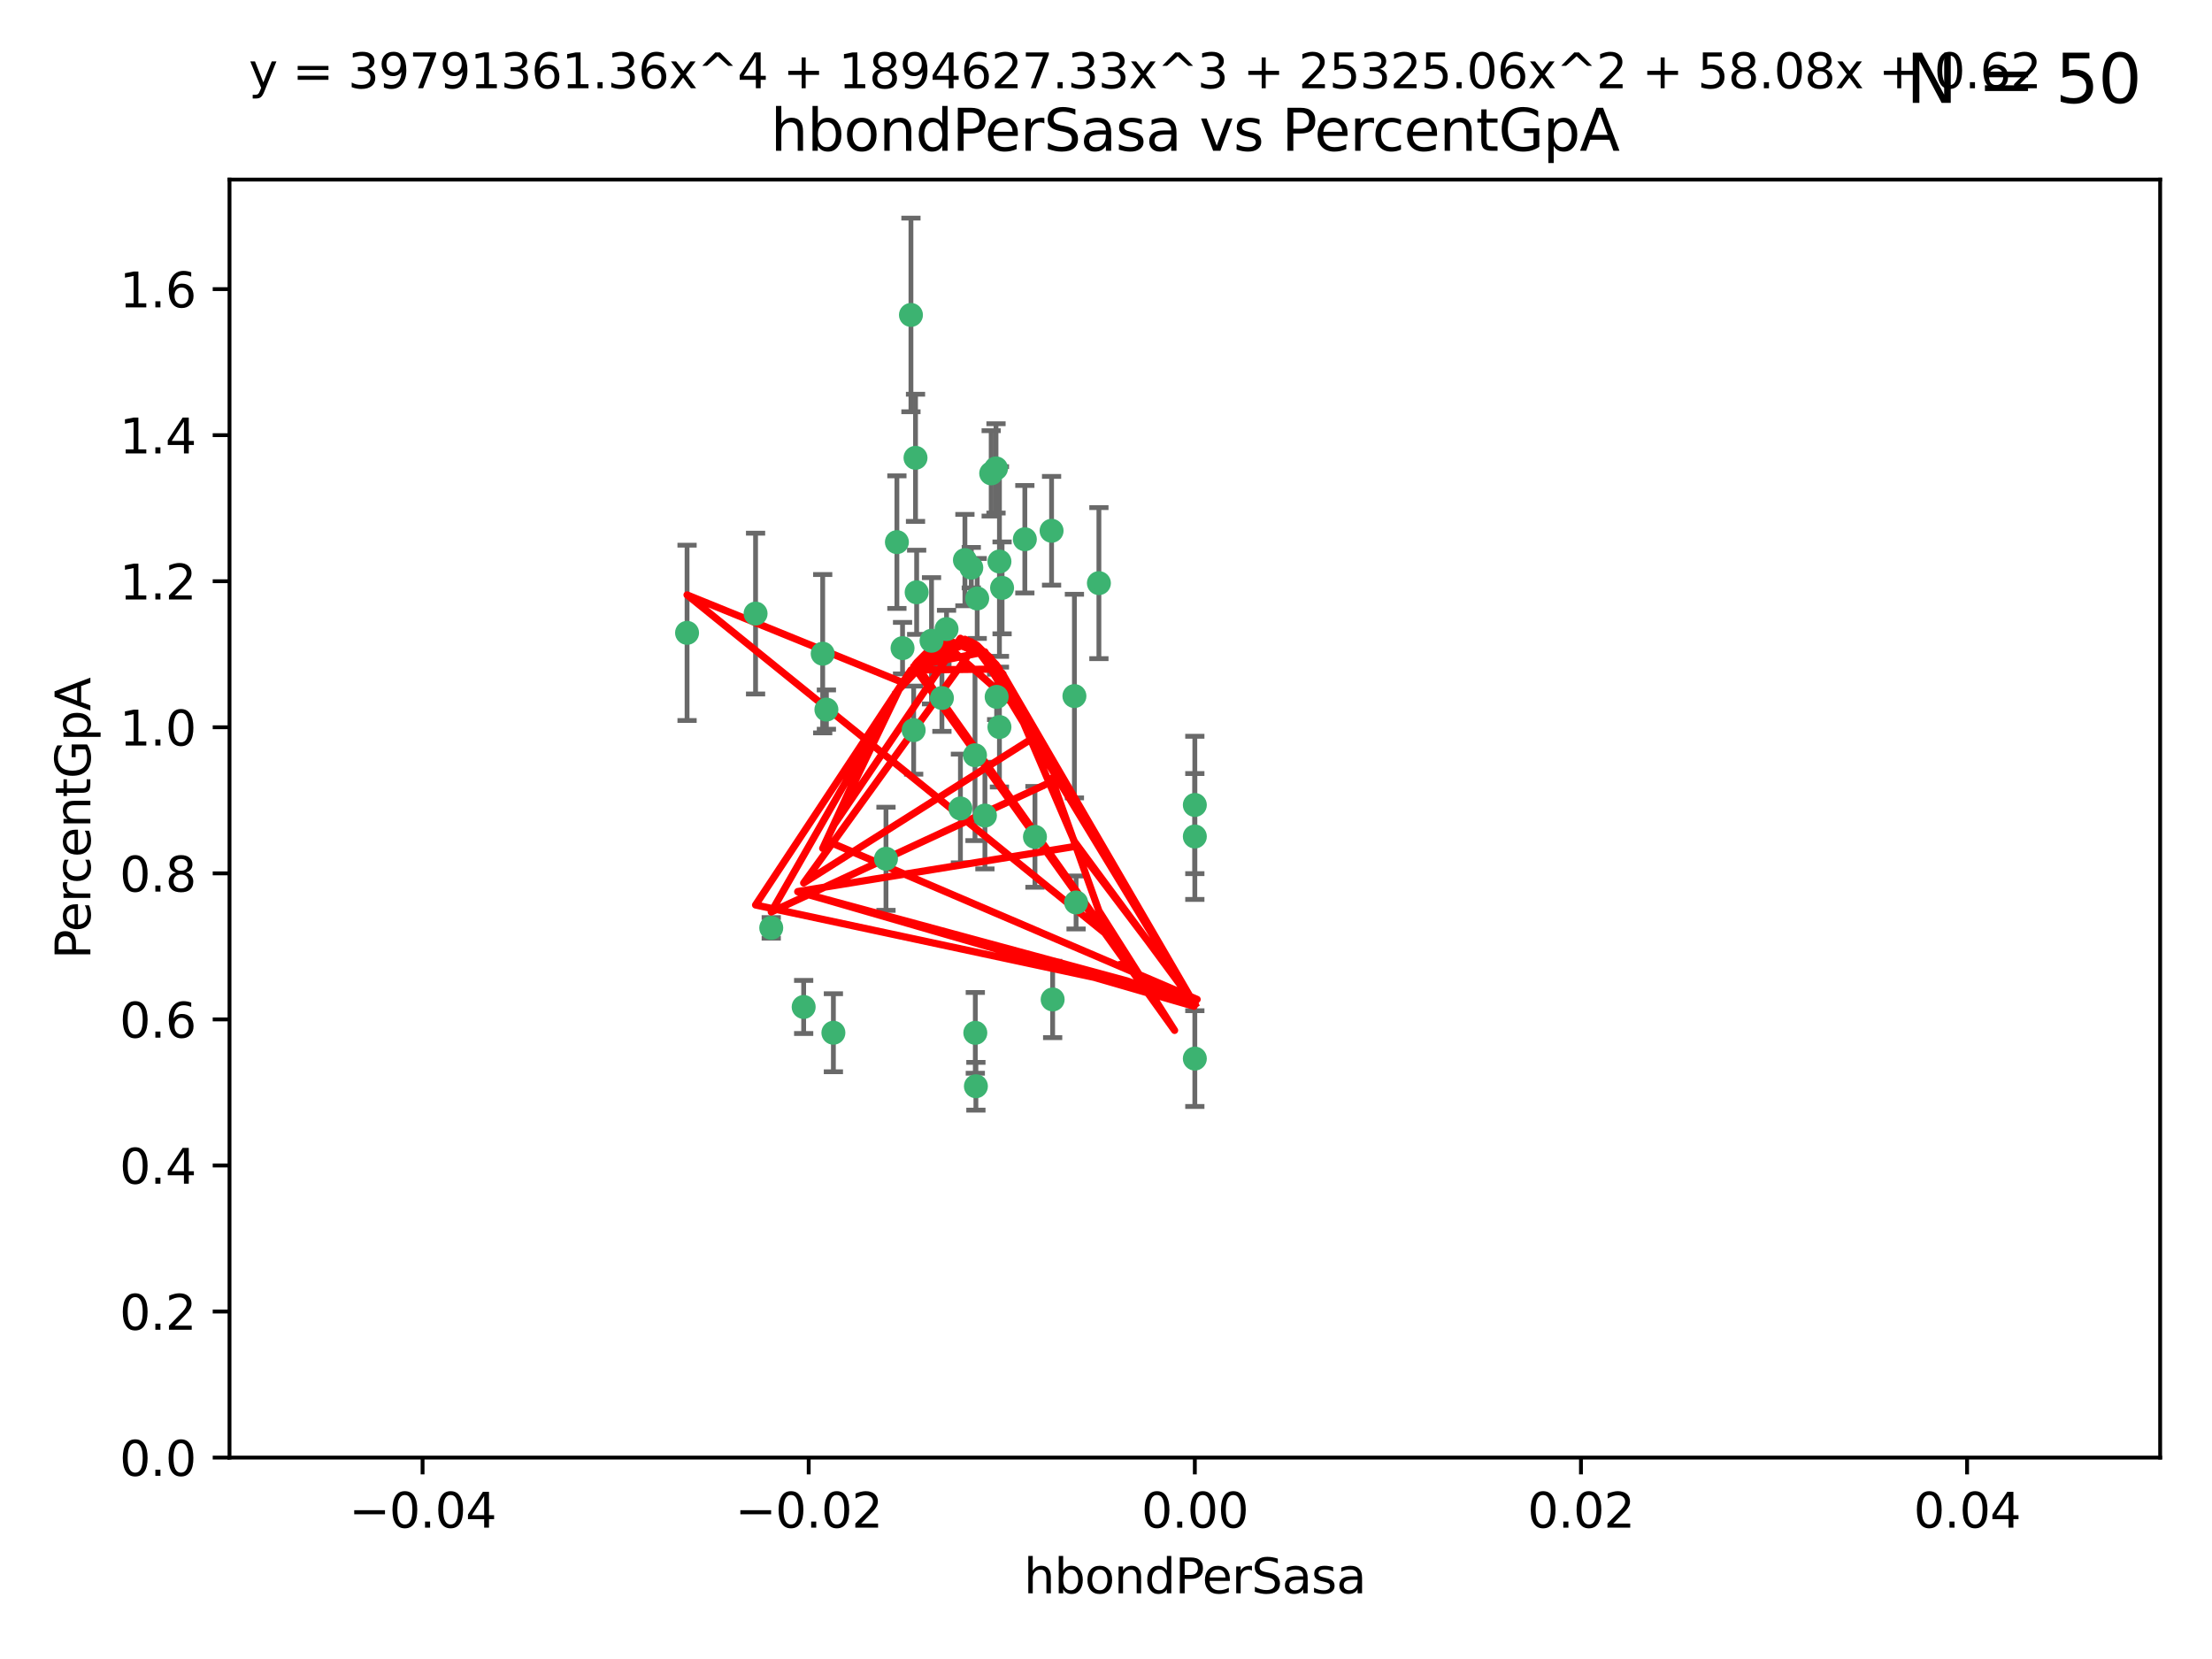 <?xml version="1.0" encoding="utf-8" standalone="no"?>
<!DOCTYPE svg PUBLIC "-//W3C//DTD SVG 1.1//EN"
  "http://www.w3.org/Graphics/SVG/1.1/DTD/svg11.dtd">
<svg xmlns:xlink="http://www.w3.org/1999/xlink" width="460.8pt" height="345.6pt" viewBox="0 0 460.8 345.6" xmlns="http://www.w3.org/2000/svg" version="1.1">
 <defs>
  <style type="text/css">*{stroke-linejoin: round; stroke-linecap: butt}</style>
 </defs>
 <g id="figure_1">
  <g id="patch_1">
   <path d="M 0 345.6 
L 460.8 345.6 
L 460.8 0 
L 0 0 
z
" style="fill: #ffffff"/>
  </g>
  <g id="axes_1">
   <g id="patch_2">
    <path d="M 47.81 303.64 
L 450 303.64 
L 450 37.411 
L 47.81 37.411 
z
" style="fill: #ffffff"/>
   </g>
   <g id="PathCollection_1">
    <defs>
     <path id="mdc4c240834" d="M 0 1.118 
C 0.297 1.118 0.581 1 0.791 0.791 
C 1 0.581 1.118 0.297 1.118 0 
C 1.118 -0.297 1 -0.581 0.791 -0.791 
C 0.581 -1 0.297 -1.118 0 -1.118 
C -0.297 -1.118 -0.581 -1 -0.791 -0.791 
C -1 -0.581 -1.118 -0.297 -1.118 0 
C -1.118 0.297 -1 0.581 -0.791 0.791 
C -0.581 1 -0.297 1.118 0 1.118 
z
" style="stroke: #3cb371"/>
    </defs>
    <g clip-path="url(#p37261a17a2)">
     <use xlink:href="#mdc4c240834" x="186.841" y="112.935" style="fill: #3cb371; stroke: #3cb371"/>
     <use xlink:href="#mdc4c240834" x="197.183" y="131.048" style="fill: #3cb371; stroke: #3cb371"/>
     <use xlink:href="#mdc4c240834" x="206.483" y="98.611" style="fill: #3cb371; stroke: #3cb371"/>
     <use xlink:href="#mdc4c240834" x="203.111" y="157.33" style="fill: #3cb371; stroke: #3cb371"/>
     <use xlink:href="#mdc4c240834" x="208.201" y="151.457" style="fill: #3cb371; stroke: #3cb371"/>
     <use xlink:href="#mdc4c240834" x="189.767" y="65.606" style="fill: #3cb371; stroke: #3cb371"/>
     <use xlink:href="#mdc4c240834" x="157.399" y="127.82" style="fill: #3cb371; stroke: #3cb371"/>
     <use xlink:href="#mdc4c240834" x="172.155" y="147.818" style="fill: #3cb371; stroke: #3cb371"/>
     <use xlink:href="#mdc4c240834" x="188.017" y="135.021" style="fill: #3cb371; stroke: #3cb371"/>
     <use xlink:href="#mdc4c240834" x="143.128" y="131.834" style="fill: #3cb371; stroke: #3cb371"/>
     <use xlink:href="#mdc4c240834" x="190.719" y="95.371" style="fill: #3cb371; stroke: #3cb371"/>
     <use xlink:href="#mdc4c240834" x="202.337" y="118.255" style="fill: #3cb371; stroke: #3cb371"/>
     <use xlink:href="#mdc4c240834" x="213.494" y="112.334" style="fill: #3cb371; stroke: #3cb371"/>
     <use xlink:href="#mdc4c240834" x="196.219" y="145.408" style="fill: #3cb371; stroke: #3cb371"/>
     <use xlink:href="#mdc4c240834" x="190.955" y="123.385" style="fill: #3cb371; stroke: #3cb371"/>
     <use xlink:href="#mdc4c240834" x="194.053" y="133.482" style="fill: #3cb371; stroke: #3cb371"/>
     <use xlink:href="#mdc4c240834" x="203.175" y="215.161" style="fill: #3cb371; stroke: #3cb371"/>
     <use xlink:href="#mdc4c240834" x="201.01" y="116.673" style="fill: #3cb371; stroke: #3cb371"/>
     <use xlink:href="#mdc4c240834" x="208.202" y="116.973" style="fill: #3cb371; stroke: #3cb371"/>
     <use xlink:href="#mdc4c240834" x="207.487" y="97.572" style="fill: #3cb371; stroke: #3cb371"/>
     <use xlink:href="#mdc4c240834" x="203.569" y="124.669" style="fill: #3cb371; stroke: #3cb371"/>
     <use xlink:href="#mdc4c240834" x="207.62" y="145.171" style="fill: #3cb371; stroke: #3cb371"/>
     <use xlink:href="#mdc4c240834" x="200.074" y="168.419" style="fill: #3cb371; stroke: #3cb371"/>
     <use xlink:href="#mdc4c240834" x="173.611" y="215.139" style="fill: #3cb371; stroke: #3cb371"/>
     <use xlink:href="#mdc4c240834" x="171.383" y="136.178" style="fill: #3cb371; stroke: #3cb371"/>
     <use xlink:href="#mdc4c240834" x="184.566" y="178.897" style="fill: #3cb371; stroke: #3cb371"/>
     <use xlink:href="#mdc4c240834" x="160.664" y="193.29" style="fill: #3cb371; stroke: #3cb371"/>
     <use xlink:href="#mdc4c240834" x="219.287" y="208.206" style="fill: #3cb371; stroke: #3cb371"/>
     <use xlink:href="#mdc4c240834" x="219.062" y="110.571" style="fill: #3cb371; stroke: #3cb371"/>
     <use xlink:href="#mdc4c240834" x="228.922" y="121.476" style="fill: #3cb371; stroke: #3cb371"/>
     <use xlink:href="#mdc4c240834" x="190.332" y="152.103" style="fill: #3cb371; stroke: #3cb371"/>
     <use xlink:href="#mdc4c240834" x="205.177" y="169.899" style="fill: #3cb371; stroke: #3cb371"/>
     <use xlink:href="#mdc4c240834" x="215.6" y="174.332" style="fill: #3cb371; stroke: #3cb371"/>
     <use xlink:href="#mdc4c240834" x="167.418" y="209.769" style="fill: #3cb371; stroke: #3cb371"/>
     <use xlink:href="#mdc4c240834" x="203.298" y="226.286" style="fill: #3cb371; stroke: #3cb371"/>
     <use xlink:href="#mdc4c240834" x="248.905" y="220.522" style="fill: #3cb371; stroke: #3cb371"/>
     <use xlink:href="#mdc4c240834" x="224.167" y="188.002" style="fill: #3cb371; stroke: #3cb371"/>
     <use xlink:href="#mdc4c240834" x="248.905" y="167.688" style="fill: #3cb371; stroke: #3cb371"/>
     <use xlink:href="#mdc4c240834" x="208.75" y="122.465" style="fill: #3cb371; stroke: #3cb371"/>
     <use xlink:href="#mdc4c240834" x="223.82" y="145.004" style="fill: #3cb371; stroke: #3cb371"/>
     <use xlink:href="#mdc4c240834" x="248.905" y="174.257" style="fill: #3cb371; stroke: #3cb371"/>
    </g>
   </g>
   <g id="matplotlib.axis_1">
    <g id="xtick_1">
     <g id="line2d_1">
      <defs>
       <path id="m00c3a814cf" d="M 0 0 
L 0 3.5 
" style="stroke: #000000; stroke-width: 0.8"/>
      </defs>
      <g>
       <use xlink:href="#m00c3a814cf" x="88.029" y="303.64" style="stroke: #000000; stroke-width: 0.8"/>
      </g>
     </g>
     <g id="text_1">
      <!-- −0.04 -->
      <g transform="translate(72.706 318.238)scale(0.1 -0.1)">
       <defs>
        <path id="DejaVuSans-2212" d="M 678 2272 
L 4684 2272 
L 4684 1741 
L 678 1741 
L 678 2272 
z
" transform="scale(0.016)"/>
        <path id="DejaVuSans-30" d="M 2034 4250 
Q 1547 4250 1301 3770 
Q 1056 3291 1056 2328 
Q 1056 1369 1301 889 
Q 1547 409 2034 409 
Q 2525 409 2770 889 
Q 3016 1369 3016 2328 
Q 3016 3291 2770 3770 
Q 2525 4250 2034 4250 
z
M 2034 4750 
Q 2819 4750 3233 4129 
Q 3647 3509 3647 2328 
Q 3647 1150 3233 529 
Q 2819 -91 2034 -91 
Q 1250 -91 836 529 
Q 422 1150 422 2328 
Q 422 3509 836 4129 
Q 1250 4750 2034 4750 
z
" transform="scale(0.016)"/>
        <path id="DejaVuSans-2e" d="M 684 794 
L 1344 794 
L 1344 0 
L 684 0 
L 684 794 
z
" transform="scale(0.016)"/>
        <path id="DejaVuSans-34" d="M 2419 4116 
L 825 1625 
L 2419 1625 
L 2419 4116 
z
M 2253 4666 
L 3047 4666 
L 3047 1625 
L 3713 1625 
L 3713 1100 
L 3047 1100 
L 3047 0 
L 2419 0 
L 2419 1100 
L 313 1100 
L 313 1709 
L 2253 4666 
z
" transform="scale(0.016)"/>
       </defs>
       <use xlink:href="#DejaVuSans-2212"/>
       <use xlink:href="#DejaVuSans-30" x="83.789"/>
       <use xlink:href="#DejaVuSans-2e" x="147.412"/>
       <use xlink:href="#DejaVuSans-30" x="179.199"/>
       <use xlink:href="#DejaVuSans-34" x="242.822"/>
      </g>
     </g>
    </g>
    <g id="xtick_2">
     <g id="line2d_2">
      <g>
       <use xlink:href="#m00c3a814cf" x="168.467" y="303.64" style="stroke: #000000; stroke-width: 0.8"/>
      </g>
     </g>
     <g id="text_2">
      <!-- −0.02 -->
      <g transform="translate(153.144 318.238)scale(0.1 -0.1)">
       <defs>
        <path id="DejaVuSans-32" d="M 1228 531 
L 3431 531 
L 3431 0 
L 469 0 
L 469 531 
Q 828 903 1448 1529 
Q 2069 2156 2228 2338 
Q 2531 2678 2651 2914 
Q 2772 3150 2772 3378 
Q 2772 3750 2511 3984 
Q 2250 4219 1831 4219 
Q 1534 4219 1204 4116 
Q 875 4013 500 3803 
L 500 4441 
Q 881 4594 1212 4672 
Q 1544 4750 1819 4750 
Q 2544 4750 2975 4387 
Q 3406 4025 3406 3419 
Q 3406 3131 3298 2873 
Q 3191 2616 2906 2266 
Q 2828 2175 2409 1742 
Q 1991 1309 1228 531 
z
" transform="scale(0.016)"/>
       </defs>
       <use xlink:href="#DejaVuSans-2212"/>
       <use xlink:href="#DejaVuSans-30" x="83.789"/>
       <use xlink:href="#DejaVuSans-2e" x="147.412"/>
       <use xlink:href="#DejaVuSans-30" x="179.199"/>
       <use xlink:href="#DejaVuSans-32" x="242.822"/>
      </g>
     </g>
    </g>
    <g id="xtick_3">
     <g id="line2d_3">
      <g>
       <use xlink:href="#m00c3a814cf" x="248.905" y="303.64" style="stroke: #000000; stroke-width: 0.8"/>
      </g>
     </g>
     <g id="text_3">
      <!-- 0.00 -->
      <g transform="translate(237.772 318.238)scale(0.1 -0.1)">
       <use xlink:href="#DejaVuSans-30"/>
       <use xlink:href="#DejaVuSans-2e" x="63.623"/>
       <use xlink:href="#DejaVuSans-30" x="95.41"/>
       <use xlink:href="#DejaVuSans-30" x="159.033"/>
      </g>
     </g>
    </g>
    <g id="xtick_4">
     <g id="line2d_4">
      <g>
       <use xlink:href="#m00c3a814cf" x="329.343" y="303.64" style="stroke: #000000; stroke-width: 0.8"/>
      </g>
     </g>
     <g id="text_4">
      <!-- 0.02 -->
      <g transform="translate(318.21 318.238)scale(0.1 -0.1)">
       <use xlink:href="#DejaVuSans-30"/>
       <use xlink:href="#DejaVuSans-2e" x="63.623"/>
       <use xlink:href="#DejaVuSans-30" x="95.41"/>
       <use xlink:href="#DejaVuSans-32" x="159.033"/>
      </g>
     </g>
    </g>
    <g id="xtick_5">
     <g id="line2d_5">
      <g>
       <use xlink:href="#m00c3a814cf" x="409.781" y="303.64" style="stroke: #000000; stroke-width: 0.8"/>
      </g>
     </g>
     <g id="text_5">
      <!-- 0.04 -->
      <g transform="translate(398.648 318.238)scale(0.1 -0.1)">
       <use xlink:href="#DejaVuSans-30"/>
       <use xlink:href="#DejaVuSans-2e" x="63.623"/>
       <use xlink:href="#DejaVuSans-30" x="95.41"/>
       <use xlink:href="#DejaVuSans-34" x="159.033"/>
      </g>
     </g>
    </g>
    <g id="text_6">
     <!-- hbondPerSasa -->
     <g transform="translate(213.287 331.917)scale(0.1 -0.1)">
      <defs>
       <path id="DejaVuSans-68" d="M 3513 2113 
L 3513 0 
L 2938 0 
L 2938 2094 
Q 2938 2591 2744 2837 
Q 2550 3084 2163 3084 
Q 1697 3084 1428 2787 
Q 1159 2491 1159 1978 
L 1159 0 
L 581 0 
L 581 4863 
L 1159 4863 
L 1159 2956 
Q 1366 3272 1645 3428 
Q 1925 3584 2291 3584 
Q 2894 3584 3203 3211 
Q 3513 2838 3513 2113 
z
" transform="scale(0.016)"/>
       <path id="DejaVuSans-62" d="M 3116 1747 
Q 3116 2381 2855 2742 
Q 2594 3103 2138 3103 
Q 1681 3103 1420 2742 
Q 1159 2381 1159 1747 
Q 1159 1113 1420 752 
Q 1681 391 2138 391 
Q 2594 391 2855 752 
Q 3116 1113 3116 1747 
z
M 1159 2969 
Q 1341 3281 1617 3432 
Q 1894 3584 2278 3584 
Q 2916 3584 3314 3078 
Q 3713 2572 3713 1747 
Q 3713 922 3314 415 
Q 2916 -91 2278 -91 
Q 1894 -91 1617 61 
Q 1341 213 1159 525 
L 1159 0 
L 581 0 
L 581 4863 
L 1159 4863 
L 1159 2969 
z
" transform="scale(0.016)"/>
       <path id="DejaVuSans-6f" d="M 1959 3097 
Q 1497 3097 1228 2736 
Q 959 2375 959 1747 
Q 959 1119 1226 758 
Q 1494 397 1959 397 
Q 2419 397 2687 759 
Q 2956 1122 2956 1747 
Q 2956 2369 2687 2733 
Q 2419 3097 1959 3097 
z
M 1959 3584 
Q 2709 3584 3137 3096 
Q 3566 2609 3566 1747 
Q 3566 888 3137 398 
Q 2709 -91 1959 -91 
Q 1206 -91 779 398 
Q 353 888 353 1747 
Q 353 2609 779 3096 
Q 1206 3584 1959 3584 
z
" transform="scale(0.016)"/>
       <path id="DejaVuSans-6e" d="M 3513 2113 
L 3513 0 
L 2938 0 
L 2938 2094 
Q 2938 2591 2744 2837 
Q 2550 3084 2163 3084 
Q 1697 3084 1428 2787 
Q 1159 2491 1159 1978 
L 1159 0 
L 581 0 
L 581 3500 
L 1159 3500 
L 1159 2956 
Q 1366 3272 1645 3428 
Q 1925 3584 2291 3584 
Q 2894 3584 3203 3211 
Q 3513 2838 3513 2113 
z
" transform="scale(0.016)"/>
       <path id="DejaVuSans-64" d="M 2906 2969 
L 2906 4863 
L 3481 4863 
L 3481 0 
L 2906 0 
L 2906 525 
Q 2725 213 2448 61 
Q 2172 -91 1784 -91 
Q 1150 -91 751 415 
Q 353 922 353 1747 
Q 353 2572 751 3078 
Q 1150 3584 1784 3584 
Q 2172 3584 2448 3432 
Q 2725 3281 2906 2969 
z
M 947 1747 
Q 947 1113 1208 752 
Q 1469 391 1925 391 
Q 2381 391 2643 752 
Q 2906 1113 2906 1747 
Q 2906 2381 2643 2742 
Q 2381 3103 1925 3103 
Q 1469 3103 1208 2742 
Q 947 2381 947 1747 
z
" transform="scale(0.016)"/>
       <path id="DejaVuSans-50" d="M 1259 4147 
L 1259 2394 
L 2053 2394 
Q 2494 2394 2734 2622 
Q 2975 2850 2975 3272 
Q 2975 3691 2734 3919 
Q 2494 4147 2053 4147 
L 1259 4147 
z
M 628 4666 
L 2053 4666 
Q 2838 4666 3239 4311 
Q 3641 3956 3641 3272 
Q 3641 2581 3239 2228 
Q 2838 1875 2053 1875 
L 1259 1875 
L 1259 0 
L 628 0 
L 628 4666 
z
" transform="scale(0.016)"/>
       <path id="DejaVuSans-65" d="M 3597 1894 
L 3597 1613 
L 953 1613 
Q 991 1019 1311 708 
Q 1631 397 2203 397 
Q 2534 397 2845 478 
Q 3156 559 3463 722 
L 3463 178 
Q 3153 47 2828 -22 
Q 2503 -91 2169 -91 
Q 1331 -91 842 396 
Q 353 884 353 1716 
Q 353 2575 817 3079 
Q 1281 3584 2069 3584 
Q 2775 3584 3186 3129 
Q 3597 2675 3597 1894 
z
M 3022 2063 
Q 3016 2534 2758 2815 
Q 2500 3097 2075 3097 
Q 1594 3097 1305 2825 
Q 1016 2553 972 2059 
L 3022 2063 
z
" transform="scale(0.016)"/>
       <path id="DejaVuSans-72" d="M 2631 2963 
Q 2534 3019 2420 3045 
Q 2306 3072 2169 3072 
Q 1681 3072 1420 2755 
Q 1159 2438 1159 1844 
L 1159 0 
L 581 0 
L 581 3500 
L 1159 3500 
L 1159 2956 
Q 1341 3275 1631 3429 
Q 1922 3584 2338 3584 
Q 2397 3584 2469 3576 
Q 2541 3569 2628 3553 
L 2631 2963 
z
" transform="scale(0.016)"/>
       <path id="DejaVuSans-53" d="M 3425 4513 
L 3425 3897 
Q 3066 4069 2747 4153 
Q 2428 4238 2131 4238 
Q 1616 4238 1336 4038 
Q 1056 3838 1056 3469 
Q 1056 3159 1242 3001 
Q 1428 2844 1947 2747 
L 2328 2669 
Q 3034 2534 3370 2195 
Q 3706 1856 3706 1288 
Q 3706 609 3251 259 
Q 2797 -91 1919 -91 
Q 1588 -91 1214 -16 
Q 841 59 441 206 
L 441 856 
Q 825 641 1194 531 
Q 1563 422 1919 422 
Q 2459 422 2753 634 
Q 3047 847 3047 1241 
Q 3047 1584 2836 1778 
Q 2625 1972 2144 2069 
L 1759 2144 
Q 1053 2284 737 2584 
Q 422 2884 422 3419 
Q 422 4038 858 4394 
Q 1294 4750 2059 4750 
Q 2388 4750 2728 4690 
Q 3069 4631 3425 4513 
z
" transform="scale(0.016)"/>
       <path id="DejaVuSans-61" d="M 2194 1759 
Q 1497 1759 1228 1600 
Q 959 1441 959 1056 
Q 959 750 1161 570 
Q 1363 391 1709 391 
Q 2188 391 2477 730 
Q 2766 1069 2766 1631 
L 2766 1759 
L 2194 1759 
z
M 3341 1997 
L 3341 0 
L 2766 0 
L 2766 531 
Q 2569 213 2275 61 
Q 1981 -91 1556 -91 
Q 1019 -91 701 211 
Q 384 513 384 1019 
Q 384 1609 779 1909 
Q 1175 2209 1959 2209 
L 2766 2209 
L 2766 2266 
Q 2766 2663 2505 2880 
Q 2244 3097 1772 3097 
Q 1472 3097 1187 3025 
Q 903 2953 641 2809 
L 641 3341 
Q 956 3463 1253 3523 
Q 1550 3584 1831 3584 
Q 2591 3584 2966 3190 
Q 3341 2797 3341 1997 
z
" transform="scale(0.016)"/>
       <path id="DejaVuSans-73" d="M 2834 3397 
L 2834 2853 
Q 2591 2978 2328 3040 
Q 2066 3103 1784 3103 
Q 1356 3103 1142 2972 
Q 928 2841 928 2578 
Q 928 2378 1081 2264 
Q 1234 2150 1697 2047 
L 1894 2003 
Q 2506 1872 2764 1633 
Q 3022 1394 3022 966 
Q 3022 478 2636 193 
Q 2250 -91 1575 -91 
Q 1294 -91 989 -36 
Q 684 19 347 128 
L 347 722 
Q 666 556 975 473 
Q 1284 391 1588 391 
Q 1994 391 2212 530 
Q 2431 669 2431 922 
Q 2431 1156 2273 1281 
Q 2116 1406 1581 1522 
L 1381 1569 
Q 847 1681 609 1914 
Q 372 2147 372 2553 
Q 372 3047 722 3315 
Q 1072 3584 1716 3584 
Q 2034 3584 2315 3537 
Q 2597 3491 2834 3397 
z
" transform="scale(0.016)"/>
      </defs>
      <use xlink:href="#DejaVuSans-68"/>
      <use xlink:href="#DejaVuSans-62" x="63.379"/>
      <use xlink:href="#DejaVuSans-6f" x="126.855"/>
      <use xlink:href="#DejaVuSans-6e" x="188.037"/>
      <use xlink:href="#DejaVuSans-64" x="251.416"/>
      <use xlink:href="#DejaVuSans-50" x="314.893"/>
      <use xlink:href="#DejaVuSans-65" x="371.57"/>
      <use xlink:href="#DejaVuSans-72" x="433.094"/>
      <use xlink:href="#DejaVuSans-53" x="474.207"/>
      <use xlink:href="#DejaVuSans-61" x="537.684"/>
      <use xlink:href="#DejaVuSans-73" x="598.963"/>
      <use xlink:href="#DejaVuSans-61" x="651.062"/>
     </g>
    </g>
   </g>
   <g id="matplotlib.axis_2">
    <g id="ytick_1">
     <g id="line2d_6">
      <defs>
       <path id="mf842dc07cd" d="M 0 0 
L -3.5 0 
" style="stroke: #000000; stroke-width: 0.8"/>
      </defs>
      <g>
       <use xlink:href="#mf842dc07cd" x="47.81" y="303.64" style="stroke: #000000; stroke-width: 0.8"/>
      </g>
     </g>
     <g id="text_7">
      <!-- 0.0 -->
      <g transform="translate(24.907 307.439)scale(0.1 -0.1)">
       <use xlink:href="#DejaVuSans-30"/>
       <use xlink:href="#DejaVuSans-2e" x="63.623"/>
       <use xlink:href="#DejaVuSans-30" x="95.41"/>
      </g>
     </g>
    </g>
    <g id="ytick_2">
     <g id="line2d_7">
      <g>
       <use xlink:href="#mf842dc07cd" x="47.81" y="273.214" style="stroke: #000000; stroke-width: 0.8"/>
      </g>
     </g>
     <g id="text_8">
      <!-- 0.2 -->
      <g transform="translate(24.907 277.013)scale(0.1 -0.1)">
       <use xlink:href="#DejaVuSans-30"/>
       <use xlink:href="#DejaVuSans-2e" x="63.623"/>
       <use xlink:href="#DejaVuSans-32" x="95.41"/>
      </g>
     </g>
    </g>
    <g id="ytick_3">
     <g id="line2d_8">
      <g>
       <use xlink:href="#mf842dc07cd" x="47.81" y="242.788" style="stroke: #000000; stroke-width: 0.8"/>
      </g>
     </g>
     <g id="text_9">
      <!-- 0.4 -->
      <g transform="translate(24.907 246.587)scale(0.1 -0.1)">
       <use xlink:href="#DejaVuSans-30"/>
       <use xlink:href="#DejaVuSans-2e" x="63.623"/>
       <use xlink:href="#DejaVuSans-34" x="95.41"/>
      </g>
     </g>
    </g>
    <g id="ytick_4">
     <g id="line2d_9">
      <g>
       <use xlink:href="#mf842dc07cd" x="47.81" y="212.362" style="stroke: #000000; stroke-width: 0.8"/>
      </g>
     </g>
     <g id="text_10">
      <!-- 0.6 -->
      <g transform="translate(24.907 216.161)scale(0.1 -0.1)">
       <defs>
        <path id="DejaVuSans-36" d="M 2113 2584 
Q 1688 2584 1439 2293 
Q 1191 2003 1191 1497 
Q 1191 994 1439 701 
Q 1688 409 2113 409 
Q 2538 409 2786 701 
Q 3034 994 3034 1497 
Q 3034 2003 2786 2293 
Q 2538 2584 2113 2584 
z
M 3366 4563 
L 3366 3988 
Q 3128 4100 2886 4159 
Q 2644 4219 2406 4219 
Q 1781 4219 1451 3797 
Q 1122 3375 1075 2522 
Q 1259 2794 1537 2939 
Q 1816 3084 2150 3084 
Q 2853 3084 3261 2657 
Q 3669 2231 3669 1497 
Q 3669 778 3244 343 
Q 2819 -91 2113 -91 
Q 1303 -91 875 529 
Q 447 1150 447 2328 
Q 447 3434 972 4092 
Q 1497 4750 2381 4750 
Q 2619 4750 2861 4703 
Q 3103 4656 3366 4563 
z
" transform="scale(0.016)"/>
       </defs>
       <use xlink:href="#DejaVuSans-30"/>
       <use xlink:href="#DejaVuSans-2e" x="63.623"/>
       <use xlink:href="#DejaVuSans-36" x="95.41"/>
      </g>
     </g>
    </g>
    <g id="ytick_5">
     <g id="line2d_10">
      <g>
       <use xlink:href="#mf842dc07cd" x="47.81" y="181.935" style="stroke: #000000; stroke-width: 0.8"/>
      </g>
     </g>
     <g id="text_11">
      <!-- 0.8 -->
      <g transform="translate(24.907 185.735)scale(0.1 -0.1)">
       <defs>
        <path id="DejaVuSans-38" d="M 2034 2216 
Q 1584 2216 1326 1975 
Q 1069 1734 1069 1313 
Q 1069 891 1326 650 
Q 1584 409 2034 409 
Q 2484 409 2743 651 
Q 3003 894 3003 1313 
Q 3003 1734 2745 1975 
Q 2488 2216 2034 2216 
z
M 1403 2484 
Q 997 2584 770 2862 
Q 544 3141 544 3541 
Q 544 4100 942 4425 
Q 1341 4750 2034 4750 
Q 2731 4750 3128 4425 
Q 3525 4100 3525 3541 
Q 3525 3141 3298 2862 
Q 3072 2584 2669 2484 
Q 3125 2378 3379 2068 
Q 3634 1759 3634 1313 
Q 3634 634 3220 271 
Q 2806 -91 2034 -91 
Q 1263 -91 848 271 
Q 434 634 434 1313 
Q 434 1759 690 2068 
Q 947 2378 1403 2484 
z
M 1172 3481 
Q 1172 3119 1398 2916 
Q 1625 2713 2034 2713 
Q 2441 2713 2670 2916 
Q 2900 3119 2900 3481 
Q 2900 3844 2670 4047 
Q 2441 4250 2034 4250 
Q 1625 4250 1398 4047 
Q 1172 3844 1172 3481 
z
" transform="scale(0.016)"/>
       </defs>
       <use xlink:href="#DejaVuSans-30"/>
       <use xlink:href="#DejaVuSans-2e" x="63.623"/>
       <use xlink:href="#DejaVuSans-38" x="95.41"/>
      </g>
     </g>
    </g>
    <g id="ytick_6">
     <g id="line2d_11">
      <g>
       <use xlink:href="#mf842dc07cd" x="47.81" y="151.509" style="stroke: #000000; stroke-width: 0.8"/>
      </g>
     </g>
     <g id="text_12">
      <!-- 1.0 -->
      <g transform="translate(24.907 155.308)scale(0.1 -0.1)">
       <defs>
        <path id="DejaVuSans-31" d="M 794 531 
L 1825 531 
L 1825 4091 
L 703 3866 
L 703 4441 
L 1819 4666 
L 2450 4666 
L 2450 531 
L 3481 531 
L 3481 0 
L 794 0 
L 794 531 
z
" transform="scale(0.016)"/>
       </defs>
       <use xlink:href="#DejaVuSans-31"/>
       <use xlink:href="#DejaVuSans-2e" x="63.623"/>
       <use xlink:href="#DejaVuSans-30" x="95.41"/>
      </g>
     </g>
    </g>
    <g id="ytick_7">
     <g id="line2d_12">
      <g>
       <use xlink:href="#mf842dc07cd" x="47.81" y="121.083" style="stroke: #000000; stroke-width: 0.8"/>
      </g>
     </g>
     <g id="text_13">
      <!-- 1.2 -->
      <g transform="translate(24.907 124.882)scale(0.1 -0.1)">
       <use xlink:href="#DejaVuSans-31"/>
       <use xlink:href="#DejaVuSans-2e" x="63.623"/>
       <use xlink:href="#DejaVuSans-32" x="95.41"/>
      </g>
     </g>
    </g>
    <g id="ytick_8">
     <g id="line2d_13">
      <g>
       <use xlink:href="#mf842dc07cd" x="47.81" y="90.657" style="stroke: #000000; stroke-width: 0.8"/>
      </g>
     </g>
     <g id="text_14">
      <!-- 1.4 -->
      <g transform="translate(24.907 94.456)scale(0.1 -0.1)">
       <use xlink:href="#DejaVuSans-31"/>
       <use xlink:href="#DejaVuSans-2e" x="63.623"/>
       <use xlink:href="#DejaVuSans-34" x="95.41"/>
      </g>
     </g>
    </g>
    <g id="ytick_9">
     <g id="line2d_14">
      <g>
       <use xlink:href="#mf842dc07cd" x="47.81" y="60.231" style="stroke: #000000; stroke-width: 0.8"/>
      </g>
     </g>
     <g id="text_15">
      <!-- 1.6 -->
      <g transform="translate(24.907 64.03)scale(0.1 -0.1)">
       <use xlink:href="#DejaVuSans-31"/>
       <use xlink:href="#DejaVuSans-2e" x="63.623"/>
       <use xlink:href="#DejaVuSans-36" x="95.41"/>
      </g>
     </g>
    </g>
    <g id="text_16">
     <!-- PercentGpA -->
     <g transform="translate(18.827 199.802)rotate(-90)scale(0.1 -0.1)">
      <defs>
       <path id="DejaVuSans-63" d="M 3122 3366 
L 3122 2828 
Q 2878 2963 2633 3030 
Q 2388 3097 2138 3097 
Q 1578 3097 1268 2742 
Q 959 2388 959 1747 
Q 959 1106 1268 751 
Q 1578 397 2138 397 
Q 2388 397 2633 464 
Q 2878 531 3122 666 
L 3122 134 
Q 2881 22 2623 -34 
Q 2366 -91 2075 -91 
Q 1284 -91 818 406 
Q 353 903 353 1747 
Q 353 2603 823 3093 
Q 1294 3584 2113 3584 
Q 2378 3584 2631 3529 
Q 2884 3475 3122 3366 
z
" transform="scale(0.016)"/>
       <path id="DejaVuSans-74" d="M 1172 4494 
L 1172 3500 
L 2356 3500 
L 2356 3053 
L 1172 3053 
L 1172 1153 
Q 1172 725 1289 603 
Q 1406 481 1766 481 
L 2356 481 
L 2356 0 
L 1766 0 
Q 1100 0 847 248 
Q 594 497 594 1153 
L 594 3053 
L 172 3053 
L 172 3500 
L 594 3500 
L 594 4494 
L 1172 4494 
z
" transform="scale(0.016)"/>
       <path id="DejaVuSans-47" d="M 3809 666 
L 3809 1919 
L 2778 1919 
L 2778 2438 
L 4434 2438 
L 4434 434 
Q 4069 175 3628 42 
Q 3188 -91 2688 -91 
Q 1594 -91 976 548 
Q 359 1188 359 2328 
Q 359 3472 976 4111 
Q 1594 4750 2688 4750 
Q 3144 4750 3555 4637 
Q 3966 4525 4313 4306 
L 4313 3634 
Q 3963 3931 3569 4081 
Q 3175 4231 2741 4231 
Q 1884 4231 1454 3753 
Q 1025 3275 1025 2328 
Q 1025 1384 1454 906 
Q 1884 428 2741 428 
Q 3075 428 3337 486 
Q 3600 544 3809 666 
z
" transform="scale(0.016)"/>
       <path id="DejaVuSans-70" d="M 1159 525 
L 1159 -1331 
L 581 -1331 
L 581 3500 
L 1159 3500 
L 1159 2969 
Q 1341 3281 1617 3432 
Q 1894 3584 2278 3584 
Q 2916 3584 3314 3078 
Q 3713 2572 3713 1747 
Q 3713 922 3314 415 
Q 2916 -91 2278 -91 
Q 1894 -91 1617 61 
Q 1341 213 1159 525 
z
M 3116 1747 
Q 3116 2381 2855 2742 
Q 2594 3103 2138 3103 
Q 1681 3103 1420 2742 
Q 1159 2381 1159 1747 
Q 1159 1113 1420 752 
Q 1681 391 2138 391 
Q 2594 391 2855 752 
Q 3116 1113 3116 1747 
z
" transform="scale(0.016)"/>
       <path id="DejaVuSans-41" d="M 2188 4044 
L 1331 1722 
L 3047 1722 
L 2188 4044 
z
M 1831 4666 
L 2547 4666 
L 4325 0 
L 3669 0 
L 3244 1197 
L 1141 1197 
L 716 0 
L 50 0 
L 1831 4666 
z
" transform="scale(0.016)"/>
      </defs>
      <use xlink:href="#DejaVuSans-50"/>
      <use xlink:href="#DejaVuSans-65" x="56.678"/>
      <use xlink:href="#DejaVuSans-72" x="118.201"/>
      <use xlink:href="#DejaVuSans-63" x="157.064"/>
      <use xlink:href="#DejaVuSans-65" x="212.045"/>
      <use xlink:href="#DejaVuSans-6e" x="273.568"/>
      <use xlink:href="#DejaVuSans-74" x="336.947"/>
      <use xlink:href="#DejaVuSans-47" x="376.156"/>
      <use xlink:href="#DejaVuSans-70" x="453.646"/>
      <use xlink:href="#DejaVuSans-41" x="517.123"/>
     </g>
    </g>
   </g>
   <g id="LineCollection_1">
    <path d="M 186.841 126.742 
L 186.841 99.128 
" clip-path="url(#p37261a17a2)" style="fill: none; stroke: #696969"/>
    <path d="M 197.183 134.958 
L 197.183 127.138 
" clip-path="url(#p37261a17a2)" style="fill: none; stroke: #696969"/>
    <path d="M 206.483 107.5 
L 206.483 89.723 
" clip-path="url(#p37261a17a2)" style="fill: none; stroke: #696969"/>
    <path d="M 203.111 175.107 
L 203.111 139.552 
" clip-path="url(#p37261a17a2)" style="fill: none; stroke: #696969"/>
    <path d="M 208.201 163.945 
L 208.201 138.968 
" clip-path="url(#p37261a17a2)" style="fill: none; stroke: #696969"/>
    <path d="M 189.767 85.777 
L 189.767 45.434 
" clip-path="url(#p37261a17a2)" style="fill: none; stroke: #696969"/>
    <path d="M 157.399 144.568 
L 157.399 111.073 
" clip-path="url(#p37261a17a2)" style="fill: none; stroke: #696969"/>
    <path d="M 172.155 151.909 
L 172.155 143.727 
" clip-path="url(#p37261a17a2)" style="fill: none; stroke: #696969"/>
    <path d="M 188.017 140.382 
L 188.017 129.659 
" clip-path="url(#p37261a17a2)" style="fill: none; stroke: #696969"/>
    <path d="M 143.128 150.092 
L 143.128 113.575 
" clip-path="url(#p37261a17a2)" style="fill: none; stroke: #696969"/>
    <path d="M 190.719 108.615 
L 190.719 82.127 
" clip-path="url(#p37261a17a2)" style="fill: none; stroke: #696969"/>
    <path d="M 202.337 122.472 
L 202.337 114.039 
" clip-path="url(#p37261a17a2)" style="fill: none; stroke: #696969"/>
    <path d="M 213.494 123.529 
L 213.494 101.139 
" clip-path="url(#p37261a17a2)" style="fill: none; stroke: #696969"/>
    <path d="M 196.219 152.361 
L 196.219 138.456 
" clip-path="url(#p37261a17a2)" style="fill: none; stroke: #696969"/>
    <path d="M 190.955 132.151 
L 190.955 114.62 
" clip-path="url(#p37261a17a2)" style="fill: none; stroke: #696969"/>
    <path d="M 194.053 146.637 
L 194.053 120.327 
" clip-path="url(#p37261a17a2)" style="fill: none; stroke: #696969"/>
    <path d="M 203.175 223.572 
L 203.175 206.751 
" clip-path="url(#p37261a17a2)" style="fill: none; stroke: #696969"/>
    <path d="M 201.01 126.191 
L 201.01 107.154 
" clip-path="url(#p37261a17a2)" style="fill: none; stroke: #696969"/>
    <path d="M 208.202 136.73 
L 208.202 97.216 
" clip-path="url(#p37261a17a2)" style="fill: none; stroke: #696969"/>
    <path d="M 207.487 106.878 
L 207.487 88.267 
" clip-path="url(#p37261a17a2)" style="fill: none; stroke: #696969"/>
    <path d="M 203.569 132.997 
L 203.569 116.341 
" clip-path="url(#p37261a17a2)" style="fill: none; stroke: #696969"/>
    <path d="M 207.62 149.901 
L 207.62 140.441 
" clip-path="url(#p37261a17a2)" style="fill: none; stroke: #696969"/>
    <path d="M 200.074 179.743 
L 200.074 157.094 
" clip-path="url(#p37261a17a2)" style="fill: none; stroke: #696969"/>
    <path d="M 173.611 223.268 
L 173.611 207.01 
" clip-path="url(#p37261a17a2)" style="fill: none; stroke: #696969"/>
    <path d="M 171.383 152.672 
L 171.383 119.684 
" clip-path="url(#p37261a17a2)" style="fill: none; stroke: #696969"/>
    <path d="M 184.566 189.642 
L 184.566 168.152 
" clip-path="url(#p37261a17a2)" style="fill: none; stroke: #696969"/>
    <path d="M 160.664 195.434 
L 160.664 191.146 
" clip-path="url(#p37261a17a2)" style="fill: none; stroke: #696969"/>
    <path d="M 219.287 216.157 
L 219.287 200.256 
" clip-path="url(#p37261a17a2)" style="fill: none; stroke: #696969"/>
    <path d="M 219.062 121.897 
L 219.062 99.245 
" clip-path="url(#p37261a17a2)" style="fill: none; stroke: #696969"/>
    <path d="M 228.922 137.206 
L 228.922 105.745 
" clip-path="url(#p37261a17a2)" style="fill: none; stroke: #696969"/>
    <path d="M 190.332 161.277 
L 190.332 142.929 
" clip-path="url(#p37261a17a2)" style="fill: none; stroke: #696969"/>
    <path d="M 205.177 181.006 
L 205.177 158.792 
" clip-path="url(#p37261a17a2)" style="fill: none; stroke: #696969"/>
    <path d="M 215.6 184.828 
L 215.6 163.836 
" clip-path="url(#p37261a17a2)" style="fill: none; stroke: #696969"/>
    <path d="M 167.418 215.299 
L 167.418 204.239 
" clip-path="url(#p37261a17a2)" style="fill: none; stroke: #696969"/>
    <path d="M 203.298 231.261 
L 203.298 221.311 
" clip-path="url(#p37261a17a2)" style="fill: none; stroke: #696969"/>
    <path d="M 248.905 230.498 
L 248.905 210.546 
" clip-path="url(#p37261a17a2)" style="fill: none; stroke: #696969"/>
    <path d="M 224.167 193.517 
L 224.167 182.486 
" clip-path="url(#p37261a17a2)" style="fill: none; stroke: #696969"/>
    <path d="M 248.905 181.997 
L 248.905 153.38 
" clip-path="url(#p37261a17a2)" style="fill: none; stroke: #696969"/>
    <path d="M 208.75 132.034 
L 208.75 112.895 
" clip-path="url(#p37261a17a2)" style="fill: none; stroke: #696969"/>
    <path d="M 223.82 166.212 
L 223.82 123.796 
" clip-path="url(#p37261a17a2)" style="fill: none; stroke: #696969"/>
    <path d="M 248.905 187.369 
L 248.905 161.144 
" clip-path="url(#p37261a17a2)" style="fill: none; stroke: #696969"/>
   </g>
   <g id="line2d_15">
    <defs>
     <path id="m120342d73b" d="M 2 0 
L -2 -0 
" style="stroke: #696969"/>
    </defs>
    <g clip-path="url(#p37261a17a2)">
     <use xlink:href="#m120342d73b" x="186.841" y="126.742" style="fill: #696969; stroke: #696969"/>
     <use xlink:href="#m120342d73b" x="197.183" y="134.958" style="fill: #696969; stroke: #696969"/>
     <use xlink:href="#m120342d73b" x="206.483" y="107.5" style="fill: #696969; stroke: #696969"/>
     <use xlink:href="#m120342d73b" x="203.111" y="175.107" style="fill: #696969; stroke: #696969"/>
     <use xlink:href="#m120342d73b" x="208.201" y="163.945" style="fill: #696969; stroke: #696969"/>
     <use xlink:href="#m120342d73b" x="189.767" y="85.777" style="fill: #696969; stroke: #696969"/>
     <use xlink:href="#m120342d73b" x="157.399" y="144.568" style="fill: #696969; stroke: #696969"/>
     <use xlink:href="#m120342d73b" x="172.155" y="151.909" style="fill: #696969; stroke: #696969"/>
     <use xlink:href="#m120342d73b" x="188.017" y="140.382" style="fill: #696969; stroke: #696969"/>
     <use xlink:href="#m120342d73b" x="143.128" y="150.092" style="fill: #696969; stroke: #696969"/>
     <use xlink:href="#m120342d73b" x="190.719" y="108.615" style="fill: #696969; stroke: #696969"/>
     <use xlink:href="#m120342d73b" x="202.337" y="122.472" style="fill: #696969; stroke: #696969"/>
     <use xlink:href="#m120342d73b" x="213.494" y="123.529" style="fill: #696969; stroke: #696969"/>
     <use xlink:href="#m120342d73b" x="196.219" y="152.361" style="fill: #696969; stroke: #696969"/>
     <use xlink:href="#m120342d73b" x="190.955" y="132.151" style="fill: #696969; stroke: #696969"/>
     <use xlink:href="#m120342d73b" x="194.053" y="146.637" style="fill: #696969; stroke: #696969"/>
     <use xlink:href="#m120342d73b" x="203.175" y="223.572" style="fill: #696969; stroke: #696969"/>
     <use xlink:href="#m120342d73b" x="201.01" y="126.191" style="fill: #696969; stroke: #696969"/>
     <use xlink:href="#m120342d73b" x="208.202" y="136.73" style="fill: #696969; stroke: #696969"/>
     <use xlink:href="#m120342d73b" x="207.487" y="106.878" style="fill: #696969; stroke: #696969"/>
     <use xlink:href="#m120342d73b" x="203.569" y="132.997" style="fill: #696969; stroke: #696969"/>
     <use xlink:href="#m120342d73b" x="207.62" y="149.901" style="fill: #696969; stroke: #696969"/>
     <use xlink:href="#m120342d73b" x="200.074" y="179.743" style="fill: #696969; stroke: #696969"/>
     <use xlink:href="#m120342d73b" x="173.611" y="223.268" style="fill: #696969; stroke: #696969"/>
     <use xlink:href="#m120342d73b" x="171.383" y="152.672" style="fill: #696969; stroke: #696969"/>
     <use xlink:href="#m120342d73b" x="184.566" y="189.642" style="fill: #696969; stroke: #696969"/>
     <use xlink:href="#m120342d73b" x="160.664" y="195.434" style="fill: #696969; stroke: #696969"/>
     <use xlink:href="#m120342d73b" x="219.287" y="216.157" style="fill: #696969; stroke: #696969"/>
     <use xlink:href="#m120342d73b" x="219.062" y="121.897" style="fill: #696969; stroke: #696969"/>
     <use xlink:href="#m120342d73b" x="228.922" y="137.206" style="fill: #696969; stroke: #696969"/>
     <use xlink:href="#m120342d73b" x="190.332" y="161.277" style="fill: #696969; stroke: #696969"/>
     <use xlink:href="#m120342d73b" x="205.177" y="181.006" style="fill: #696969; stroke: #696969"/>
     <use xlink:href="#m120342d73b" x="215.6" y="184.828" style="fill: #696969; stroke: #696969"/>
     <use xlink:href="#m120342d73b" x="167.418" y="215.299" style="fill: #696969; stroke: #696969"/>
     <use xlink:href="#m120342d73b" x="203.298" y="231.261" style="fill: #696969; stroke: #696969"/>
     <use xlink:href="#m120342d73b" x="248.905" y="230.498" style="fill: #696969; stroke: #696969"/>
     <use xlink:href="#m120342d73b" x="224.167" y="193.517" style="fill: #696969; stroke: #696969"/>
     <use xlink:href="#m120342d73b" x="248.905" y="181.997" style="fill: #696969; stroke: #696969"/>
     <use xlink:href="#m120342d73b" x="208.75" y="132.034" style="fill: #696969; stroke: #696969"/>
     <use xlink:href="#m120342d73b" x="223.82" y="166.212" style="fill: #696969; stroke: #696969"/>
     <use xlink:href="#m120342d73b" x="248.905" y="187.369" style="fill: #696969; stroke: #696969"/>
    </g>
   </g>
   <g id="line2d_16">
    <g clip-path="url(#p37261a17a2)">
     <use xlink:href="#m120342d73b" x="186.841" y="99.128" style="fill: #696969; stroke: #696969"/>
     <use xlink:href="#m120342d73b" x="197.183" y="127.138" style="fill: #696969; stroke: #696969"/>
     <use xlink:href="#m120342d73b" x="206.483" y="89.723" style="fill: #696969; stroke: #696969"/>
     <use xlink:href="#m120342d73b" x="203.111" y="139.552" style="fill: #696969; stroke: #696969"/>
     <use xlink:href="#m120342d73b" x="208.201" y="138.968" style="fill: #696969; stroke: #696969"/>
     <use xlink:href="#m120342d73b" x="189.767" y="45.434" style="fill: #696969; stroke: #696969"/>
     <use xlink:href="#m120342d73b" x="157.399" y="111.073" style="fill: #696969; stroke: #696969"/>
     <use xlink:href="#m120342d73b" x="172.155" y="143.727" style="fill: #696969; stroke: #696969"/>
     <use xlink:href="#m120342d73b" x="188.017" y="129.659" style="fill: #696969; stroke: #696969"/>
     <use xlink:href="#m120342d73b" x="143.128" y="113.575" style="fill: #696969; stroke: #696969"/>
     <use xlink:href="#m120342d73b" x="190.719" y="82.127" style="fill: #696969; stroke: #696969"/>
     <use xlink:href="#m120342d73b" x="202.337" y="114.039" style="fill: #696969; stroke: #696969"/>
     <use xlink:href="#m120342d73b" x="213.494" y="101.139" style="fill: #696969; stroke: #696969"/>
     <use xlink:href="#m120342d73b" x="196.219" y="138.456" style="fill: #696969; stroke: #696969"/>
     <use xlink:href="#m120342d73b" x="190.955" y="114.62" style="fill: #696969; stroke: #696969"/>
     <use xlink:href="#m120342d73b" x="194.053" y="120.327" style="fill: #696969; stroke: #696969"/>
     <use xlink:href="#m120342d73b" x="203.175" y="206.751" style="fill: #696969; stroke: #696969"/>
     <use xlink:href="#m120342d73b" x="201.01" y="107.154" style="fill: #696969; stroke: #696969"/>
     <use xlink:href="#m120342d73b" x="208.202" y="97.216" style="fill: #696969; stroke: #696969"/>
     <use xlink:href="#m120342d73b" x="207.487" y="88.267" style="fill: #696969; stroke: #696969"/>
     <use xlink:href="#m120342d73b" x="203.569" y="116.341" style="fill: #696969; stroke: #696969"/>
     <use xlink:href="#m120342d73b" x="207.62" y="140.441" style="fill: #696969; stroke: #696969"/>
     <use xlink:href="#m120342d73b" x="200.074" y="157.094" style="fill: #696969; stroke: #696969"/>
     <use xlink:href="#m120342d73b" x="173.611" y="207.01" style="fill: #696969; stroke: #696969"/>
     <use xlink:href="#m120342d73b" x="171.383" y="119.684" style="fill: #696969; stroke: #696969"/>
     <use xlink:href="#m120342d73b" x="184.566" y="168.152" style="fill: #696969; stroke: #696969"/>
     <use xlink:href="#m120342d73b" x="160.664" y="191.146" style="fill: #696969; stroke: #696969"/>
     <use xlink:href="#m120342d73b" x="219.287" y="200.256" style="fill: #696969; stroke: #696969"/>
     <use xlink:href="#m120342d73b" x="219.062" y="99.245" style="fill: #696969; stroke: #696969"/>
     <use xlink:href="#m120342d73b" x="228.922" y="105.745" style="fill: #696969; stroke: #696969"/>
     <use xlink:href="#m120342d73b" x="190.332" y="142.929" style="fill: #696969; stroke: #696969"/>
     <use xlink:href="#m120342d73b" x="205.177" y="158.792" style="fill: #696969; stroke: #696969"/>
     <use xlink:href="#m120342d73b" x="215.6" y="163.836" style="fill: #696969; stroke: #696969"/>
     <use xlink:href="#m120342d73b" x="167.418" y="204.239" style="fill: #696969; stroke: #696969"/>
     <use xlink:href="#m120342d73b" x="203.298" y="221.311" style="fill: #696969; stroke: #696969"/>
     <use xlink:href="#m120342d73b" x="248.905" y="210.546" style="fill: #696969; stroke: #696969"/>
     <use xlink:href="#m120342d73b" x="224.167" y="182.486" style="fill: #696969; stroke: #696969"/>
     <use xlink:href="#m120342d73b" x="248.905" y="153.38" style="fill: #696969; stroke: #696969"/>
     <use xlink:href="#m120342d73b" x="208.75" y="112.895" style="fill: #696969; stroke: #696969"/>
     <use xlink:href="#m120342d73b" x="223.82" y="123.796" style="fill: #696969; stroke: #696969"/>
     <use xlink:href="#m120342d73b" x="248.905" y="161.144" style="fill: #696969; stroke: #696969"/>
    </g>
   </g>
   <g id="line2d_17">
    <path d="M 186.841 144.095 
L 197.183 133.206 
L 206.483 137.17 
L 203.111 134.148 
L 208.201 139.378 
L 189.767 139.581 
L 157.399 188.524 
L 249.382 208.19 
L 172.155 175.133 
L 188.017 142.162 
L 143.128 123.933 
L 230.842 194.914 
L 190.719 138.333 
L 202.337 133.707 
L 213.494 148.778 
L 196.219 133.578 
L 190.955 138.042 
L 194.053 134.928 
L 203.175 134.189 
L 201.01 133.173 
L 208.202 139.38 
L 207.487 138.407 
L 203.569 134.454 
L 207.62 138.582 
L 200.074 132.966 
L 173.611 172.022 
L 171.383 176.726 
L 184.566 148.228 
L 160.664 189.985 
L 219.287 162.733 
L 219.062 162.139 
L 228.922 189.751 
L 244.687 214.647 
L 190.332 138.826 
L 205.177 135.789 
L 215.6 153.477 
L 167.418 183.942 
L 203.298 134.269 
L 248.905 209.292 
L 234.763 204.334 
L 166.176 185.758 
L 249.001 209.079 
L 224.167 176.292 
L 166.204 185.721 
L 248.748 209.631 
L 233.253 200.931 
L 248.905 209.292 
L 208.75 140.176 
L 223.82 175.304 
L 248.905 209.292 
" clip-path="url(#p37261a17a2)" style="fill: none; stroke: #ff0000; stroke-width: 1.5; stroke-linecap: square"/>
   </g>
   <g id="line2d_18">
    <defs>
     <path id="mca26870b06" d="M 0 2 
C 0.53 2 1.039 1.789 1.414 1.414 
C 1.789 1.039 2 0.53 2 0 
C 2 -0.53 1.789 -1.039 1.414 -1.414 
C 1.039 -1.789 0.53 -2 0 -2 
C -0.53 -2 -1.039 -1.789 -1.414 -1.414 
C -1.789 -1.039 -2 -0.53 -2 0 
C -2 0.53 -1.789 1.039 -1.414 1.414 
C -1.039 1.789 -0.53 2 0 2 
z
" style="stroke: #3cb371"/>
    </defs>
    <g clip-path="url(#p37261a17a2)">
     <use xlink:href="#mca26870b06" x="186.841" y="112.935" style="fill: #3cb371; stroke: #3cb371"/>
     <use xlink:href="#mca26870b06" x="197.183" y="131.048" style="fill: #3cb371; stroke: #3cb371"/>
     <use xlink:href="#mca26870b06" x="206.483" y="98.611" style="fill: #3cb371; stroke: #3cb371"/>
     <use xlink:href="#mca26870b06" x="203.111" y="157.33" style="fill: #3cb371; stroke: #3cb371"/>
     <use xlink:href="#mca26870b06" x="208.201" y="151.457" style="fill: #3cb371; stroke: #3cb371"/>
     <use xlink:href="#mca26870b06" x="189.767" y="65.606" style="fill: #3cb371; stroke: #3cb371"/>
     <use xlink:href="#mca26870b06" x="157.399" y="127.82" style="fill: #3cb371; stroke: #3cb371"/>
     <use xlink:href="#mca26870b06" x="172.155" y="147.818" style="fill: #3cb371; stroke: #3cb371"/>
     <use xlink:href="#mca26870b06" x="188.017" y="135.021" style="fill: #3cb371; stroke: #3cb371"/>
     <use xlink:href="#mca26870b06" x="143.128" y="131.834" style="fill: #3cb371; stroke: #3cb371"/>
     <use xlink:href="#mca26870b06" x="190.719" y="95.371" style="fill: #3cb371; stroke: #3cb371"/>
     <use xlink:href="#mca26870b06" x="202.337" y="118.255" style="fill: #3cb371; stroke: #3cb371"/>
     <use xlink:href="#mca26870b06" x="213.494" y="112.334" style="fill: #3cb371; stroke: #3cb371"/>
     <use xlink:href="#mca26870b06" x="196.219" y="145.408" style="fill: #3cb371; stroke: #3cb371"/>
     <use xlink:href="#mca26870b06" x="190.955" y="123.385" style="fill: #3cb371; stroke: #3cb371"/>
     <use xlink:href="#mca26870b06" x="194.053" y="133.482" style="fill: #3cb371; stroke: #3cb371"/>
     <use xlink:href="#mca26870b06" x="203.175" y="215.161" style="fill: #3cb371; stroke: #3cb371"/>
     <use xlink:href="#mca26870b06" x="201.01" y="116.673" style="fill: #3cb371; stroke: #3cb371"/>
     <use xlink:href="#mca26870b06" x="208.202" y="116.973" style="fill: #3cb371; stroke: #3cb371"/>
     <use xlink:href="#mca26870b06" x="207.487" y="97.572" style="fill: #3cb371; stroke: #3cb371"/>
     <use xlink:href="#mca26870b06" x="203.569" y="124.669" style="fill: #3cb371; stroke: #3cb371"/>
     <use xlink:href="#mca26870b06" x="207.62" y="145.171" style="fill: #3cb371; stroke: #3cb371"/>
     <use xlink:href="#mca26870b06" x="200.074" y="168.419" style="fill: #3cb371; stroke: #3cb371"/>
     <use xlink:href="#mca26870b06" x="173.611" y="215.139" style="fill: #3cb371; stroke: #3cb371"/>
     <use xlink:href="#mca26870b06" x="171.383" y="136.178" style="fill: #3cb371; stroke: #3cb371"/>
     <use xlink:href="#mca26870b06" x="184.566" y="178.897" style="fill: #3cb371; stroke: #3cb371"/>
     <use xlink:href="#mca26870b06" x="160.664" y="193.29" style="fill: #3cb371; stroke: #3cb371"/>
     <use xlink:href="#mca26870b06" x="219.287" y="208.206" style="fill: #3cb371; stroke: #3cb371"/>
     <use xlink:href="#mca26870b06" x="219.062" y="110.571" style="fill: #3cb371; stroke: #3cb371"/>
     <use xlink:href="#mca26870b06" x="228.922" y="121.476" style="fill: #3cb371; stroke: #3cb371"/>
     <use xlink:href="#mca26870b06" x="190.332" y="152.103" style="fill: #3cb371; stroke: #3cb371"/>
     <use xlink:href="#mca26870b06" x="205.177" y="169.899" style="fill: #3cb371; stroke: #3cb371"/>
     <use xlink:href="#mca26870b06" x="215.6" y="174.332" style="fill: #3cb371; stroke: #3cb371"/>
     <use xlink:href="#mca26870b06" x="167.418" y="209.769" style="fill: #3cb371; stroke: #3cb371"/>
     <use xlink:href="#mca26870b06" x="203.298" y="226.286" style="fill: #3cb371; stroke: #3cb371"/>
     <use xlink:href="#mca26870b06" x="248.905" y="220.522" style="fill: #3cb371; stroke: #3cb371"/>
     <use xlink:href="#mca26870b06" x="224.167" y="188.002" style="fill: #3cb371; stroke: #3cb371"/>
     <use xlink:href="#mca26870b06" x="248.905" y="167.688" style="fill: #3cb371; stroke: #3cb371"/>
     <use xlink:href="#mca26870b06" x="208.75" y="122.465" style="fill: #3cb371; stroke: #3cb371"/>
     <use xlink:href="#mca26870b06" x="223.82" y="145.004" style="fill: #3cb371; stroke: #3cb371"/>
     <use xlink:href="#mca26870b06" x="248.905" y="174.257" style="fill: #3cb371; stroke: #3cb371"/>
    </g>
   </g>
   <g id="patch_3">
    <path d="M 47.81 303.64 
L 47.81 37.411 
" style="fill: none; stroke: #000000; stroke-width: 0.8; stroke-linejoin: miter; stroke-linecap: square"/>
   </g>
   <g id="patch_4">
    <path d="M 450 303.64 
L 450 37.411 
" style="fill: none; stroke: #000000; stroke-width: 0.8; stroke-linejoin: miter; stroke-linecap: square"/>
   </g>
   <g id="patch_5">
    <path d="M 47.81 303.64 
L 450 303.64 
" style="fill: none; stroke: #000000; stroke-width: 0.8; stroke-linejoin: miter; stroke-linecap: square"/>
   </g>
   <g id="patch_6">
    <path d="M 47.81 37.411 
L 450 37.411 
" style="fill: none; stroke: #000000; stroke-width: 0.8; stroke-linejoin: miter; stroke-linecap: square"/>
   </g>
   <g id="text_17">
    <!-- N = 50 -->
    <g transform="translate(397.059 21.426)scale(0.14 -0.14)">
     <defs>
      <path id="DejaVuSans-4e" d="M 628 4666 
L 1478 4666 
L 3547 763 
L 3547 4666 
L 4159 4666 
L 4159 0 
L 3309 0 
L 1241 3903 
L 1241 0 
L 628 0 
L 628 4666 
z
" transform="scale(0.016)"/>
      <path id="DejaVuSans-20" transform="scale(0.016)"/>
      <path id="DejaVuSans-3d" d="M 678 2906 
L 4684 2906 
L 4684 2381 
L 678 2381 
L 678 2906 
z
M 678 1631 
L 4684 1631 
L 4684 1100 
L 678 1100 
L 678 1631 
z
" transform="scale(0.016)"/>
      <path id="DejaVuSans-35" d="M 691 4666 
L 3169 4666 
L 3169 4134 
L 1269 4134 
L 1269 2991 
Q 1406 3038 1543 3061 
Q 1681 3084 1819 3084 
Q 2600 3084 3056 2656 
Q 3513 2228 3513 1497 
Q 3513 744 3044 326 
Q 2575 -91 1722 -91 
Q 1428 -91 1123 -41 
Q 819 9 494 109 
L 494 744 
Q 775 591 1075 516 
Q 1375 441 1709 441 
Q 2250 441 2565 725 
Q 2881 1009 2881 1497 
Q 2881 1984 2565 2268 
Q 2250 2553 1709 2553 
Q 1456 2553 1204 2497 
Q 953 2441 691 2322 
L 691 4666 
z
" transform="scale(0.016)"/>
     </defs>
     <use xlink:href="#DejaVuSans-4e"/>
     <use xlink:href="#DejaVuSans-20" x="74.805"/>
     <use xlink:href="#DejaVuSans-3d" x="106.592"/>
     <use xlink:href="#DejaVuSans-20" x="190.381"/>
     <use xlink:href="#DejaVuSans-35" x="222.168"/>
     <use xlink:href="#DejaVuSans-30" x="285.791"/>
    </g>
   </g>
   <g id="text_18">
    <!-- y = 39791361.36x^4 + 1894627.33x^3 + 25325.06x^2 + 58.08x + 0.62 -->
    <g transform="translate(51.832 18.387)scale(0.1 -0.1)">
     <defs>
      <path id="DejaVuSans-79" d="M 2059 -325 
Q 1816 -950 1584 -1140 
Q 1353 -1331 966 -1331 
L 506 -1331 
L 506 -850 
L 844 -850 
Q 1081 -850 1212 -737 
Q 1344 -625 1503 -206 
L 1606 56 
L 191 3500 
L 800 3500 
L 1894 763 
L 2988 3500 
L 3597 3500 
L 2059 -325 
z
" transform="scale(0.016)"/>
      <path id="DejaVuSans-33" d="M 2597 2516 
Q 3050 2419 3304 2112 
Q 3559 1806 3559 1356 
Q 3559 666 3084 287 
Q 2609 -91 1734 -91 
Q 1441 -91 1130 -33 
Q 819 25 488 141 
L 488 750 
Q 750 597 1062 519 
Q 1375 441 1716 441 
Q 2309 441 2620 675 
Q 2931 909 2931 1356 
Q 2931 1769 2642 2001 
Q 2353 2234 1838 2234 
L 1294 2234 
L 1294 2753 
L 1863 2753 
Q 2328 2753 2575 2939 
Q 2822 3125 2822 3475 
Q 2822 3834 2567 4026 
Q 2313 4219 1838 4219 
Q 1578 4219 1281 4162 
Q 984 4106 628 3988 
L 628 4550 
Q 988 4650 1302 4700 
Q 1616 4750 1894 4750 
Q 2613 4750 3031 4423 
Q 3450 4097 3450 3541 
Q 3450 3153 3228 2886 
Q 3006 2619 2597 2516 
z
" transform="scale(0.016)"/>
      <path id="DejaVuSans-39" d="M 703 97 
L 703 672 
Q 941 559 1184 500 
Q 1428 441 1663 441 
Q 2288 441 2617 861 
Q 2947 1281 2994 2138 
Q 2813 1869 2534 1725 
Q 2256 1581 1919 1581 
Q 1219 1581 811 2004 
Q 403 2428 403 3163 
Q 403 3881 828 4315 
Q 1253 4750 1959 4750 
Q 2769 4750 3195 4129 
Q 3622 3509 3622 2328 
Q 3622 1225 3098 567 
Q 2575 -91 1691 -91 
Q 1453 -91 1209 -44 
Q 966 3 703 97 
z
M 1959 2075 
Q 2384 2075 2632 2365 
Q 2881 2656 2881 3163 
Q 2881 3666 2632 3958 
Q 2384 4250 1959 4250 
Q 1534 4250 1286 3958 
Q 1038 3666 1038 3163 
Q 1038 2656 1286 2365 
Q 1534 2075 1959 2075 
z
" transform="scale(0.016)"/>
      <path id="DejaVuSans-37" d="M 525 4666 
L 3525 4666 
L 3525 4397 
L 1831 0 
L 1172 0 
L 2766 4134 
L 525 4134 
L 525 4666 
z
" transform="scale(0.016)"/>
      <path id="DejaVuSans-78" d="M 3513 3500 
L 2247 1797 
L 3578 0 
L 2900 0 
L 1881 1375 
L 863 0 
L 184 0 
L 1544 1831 
L 300 3500 
L 978 3500 
L 1906 2253 
L 2834 3500 
L 3513 3500 
z
" transform="scale(0.016)"/>
      <path id="DejaVuSans-5e" d="M 2988 4666 
L 4684 2925 
L 4056 2925 
L 2681 4159 
L 1306 2925 
L 678 2925 
L 2375 4666 
L 2988 4666 
z
" transform="scale(0.016)"/>
      <path id="DejaVuSans-2b" d="M 2944 4013 
L 2944 2272 
L 4684 2272 
L 4684 1741 
L 2944 1741 
L 2944 0 
L 2419 0 
L 2419 1741 
L 678 1741 
L 678 2272 
L 2419 2272 
L 2419 4013 
L 2944 4013 
z
" transform="scale(0.016)"/>
     </defs>
     <use xlink:href="#DejaVuSans-79"/>
     <use xlink:href="#DejaVuSans-20" x="59.18"/>
     <use xlink:href="#DejaVuSans-3d" x="90.967"/>
     <use xlink:href="#DejaVuSans-20" x="174.756"/>
     <use xlink:href="#DejaVuSans-33" x="206.543"/>
     <use xlink:href="#DejaVuSans-39" x="270.166"/>
     <use xlink:href="#DejaVuSans-37" x="333.789"/>
     <use xlink:href="#DejaVuSans-39" x="397.412"/>
     <use xlink:href="#DejaVuSans-31" x="461.035"/>
     <use xlink:href="#DejaVuSans-33" x="524.658"/>
     <use xlink:href="#DejaVuSans-36" x="588.281"/>
     <use xlink:href="#DejaVuSans-31" x="651.904"/>
     <use xlink:href="#DejaVuSans-2e" x="715.527"/>
     <use xlink:href="#DejaVuSans-33" x="747.314"/>
     <use xlink:href="#DejaVuSans-36" x="810.938"/>
     <use xlink:href="#DejaVuSans-78" x="874.561"/>
     <use xlink:href="#DejaVuSans-5e" x="933.74"/>
     <use xlink:href="#DejaVuSans-34" x="1017.529"/>
     <use xlink:href="#DejaVuSans-20" x="1081.152"/>
     <use xlink:href="#DejaVuSans-2b" x="1112.939"/>
     <use xlink:href="#DejaVuSans-20" x="1196.729"/>
     <use xlink:href="#DejaVuSans-31" x="1228.516"/>
     <use xlink:href="#DejaVuSans-38" x="1292.139"/>
     <use xlink:href="#DejaVuSans-39" x="1355.762"/>
     <use xlink:href="#DejaVuSans-34" x="1419.385"/>
     <use xlink:href="#DejaVuSans-36" x="1483.008"/>
     <use xlink:href="#DejaVuSans-32" x="1546.631"/>
     <use xlink:href="#DejaVuSans-37" x="1610.254"/>
     <use xlink:href="#DejaVuSans-2e" x="1673.877"/>
     <use xlink:href="#DejaVuSans-33" x="1705.664"/>
     <use xlink:href="#DejaVuSans-33" x="1769.287"/>
     <use xlink:href="#DejaVuSans-78" x="1832.91"/>
     <use xlink:href="#DejaVuSans-5e" x="1892.09"/>
     <use xlink:href="#DejaVuSans-33" x="1975.879"/>
     <use xlink:href="#DejaVuSans-20" x="2039.502"/>
     <use xlink:href="#DejaVuSans-2b" x="2071.289"/>
     <use xlink:href="#DejaVuSans-20" x="2155.078"/>
     <use xlink:href="#DejaVuSans-32" x="2186.865"/>
     <use xlink:href="#DejaVuSans-35" x="2250.488"/>
     <use xlink:href="#DejaVuSans-33" x="2314.111"/>
     <use xlink:href="#DejaVuSans-32" x="2377.734"/>
     <use xlink:href="#DejaVuSans-35" x="2441.357"/>
     <use xlink:href="#DejaVuSans-2e" x="2504.98"/>
     <use xlink:href="#DejaVuSans-30" x="2536.768"/>
     <use xlink:href="#DejaVuSans-36" x="2600.391"/>
     <use xlink:href="#DejaVuSans-78" x="2664.014"/>
     <use xlink:href="#DejaVuSans-5e" x="2723.193"/>
     <use xlink:href="#DejaVuSans-32" x="2806.982"/>
     <use xlink:href="#DejaVuSans-20" x="2870.605"/>
     <use xlink:href="#DejaVuSans-2b" x="2902.393"/>
     <use xlink:href="#DejaVuSans-20" x="2986.182"/>
     <use xlink:href="#DejaVuSans-35" x="3017.969"/>
     <use xlink:href="#DejaVuSans-38" x="3081.592"/>
     <use xlink:href="#DejaVuSans-2e" x="3145.215"/>
     <use xlink:href="#DejaVuSans-30" x="3177.002"/>
     <use xlink:href="#DejaVuSans-38" x="3240.625"/>
     <use xlink:href="#DejaVuSans-78" x="3304.248"/>
     <use xlink:href="#DejaVuSans-20" x="3363.428"/>
     <use xlink:href="#DejaVuSans-2b" x="3395.215"/>
     <use xlink:href="#DejaVuSans-20" x="3479.004"/>
     <use xlink:href="#DejaVuSans-30" x="3510.791"/>
     <use xlink:href="#DejaVuSans-2e" x="3574.414"/>
     <use xlink:href="#DejaVuSans-36" x="3606.201"/>
     <use xlink:href="#DejaVuSans-32" x="3669.824"/>
    </g>
   </g>
   <g id="text_19">
    <!-- hbondPerSasa vs PercentGpA -->
    <g transform="translate(160.541 31.411)scale(0.12 -0.12)">
     <defs>
      <path id="DejaVuSans-76" d="M 191 3500 
L 800 3500 
L 1894 563 
L 2988 3500 
L 3597 3500 
L 2284 0 
L 1503 0 
L 191 3500 
z
" transform="scale(0.016)"/>
     </defs>
     <use xlink:href="#DejaVuSans-68"/>
     <use xlink:href="#DejaVuSans-62" x="63.379"/>
     <use xlink:href="#DejaVuSans-6f" x="126.855"/>
     <use xlink:href="#DejaVuSans-6e" x="188.037"/>
     <use xlink:href="#DejaVuSans-64" x="251.416"/>
     <use xlink:href="#DejaVuSans-50" x="314.893"/>
     <use xlink:href="#DejaVuSans-65" x="371.57"/>
     <use xlink:href="#DejaVuSans-72" x="433.094"/>
     <use xlink:href="#DejaVuSans-53" x="474.207"/>
     <use xlink:href="#DejaVuSans-61" x="537.684"/>
     <use xlink:href="#DejaVuSans-73" x="598.963"/>
     <use xlink:href="#DejaVuSans-61" x="651.062"/>
     <use xlink:href="#DejaVuSans-20" x="712.342"/>
     <use xlink:href="#DejaVuSans-76" x="744.129"/>
     <use xlink:href="#DejaVuSans-73" x="803.309"/>
     <use xlink:href="#DejaVuSans-20" x="855.408"/>
     <use xlink:href="#DejaVuSans-50" x="887.195"/>
     <use xlink:href="#DejaVuSans-65" x="943.873"/>
     <use xlink:href="#DejaVuSans-72" x="1005.396"/>
     <use xlink:href="#DejaVuSans-63" x="1044.26"/>
     <use xlink:href="#DejaVuSans-65" x="1099.24"/>
     <use xlink:href="#DejaVuSans-6e" x="1160.764"/>
     <use xlink:href="#DejaVuSans-74" x="1224.143"/>
     <use xlink:href="#DejaVuSans-47" x="1263.352"/>
     <use xlink:href="#DejaVuSans-70" x="1340.842"/>
     <use xlink:href="#DejaVuSans-41" x="1404.318"/>
    </g>
   </g>
  </g>
 </g>
 <defs>
  <clipPath id="p37261a17a2">
   <rect x="47.81" y="37.411" width="402.19" height="266.229"/>
  </clipPath>
 </defs>
</svg>
